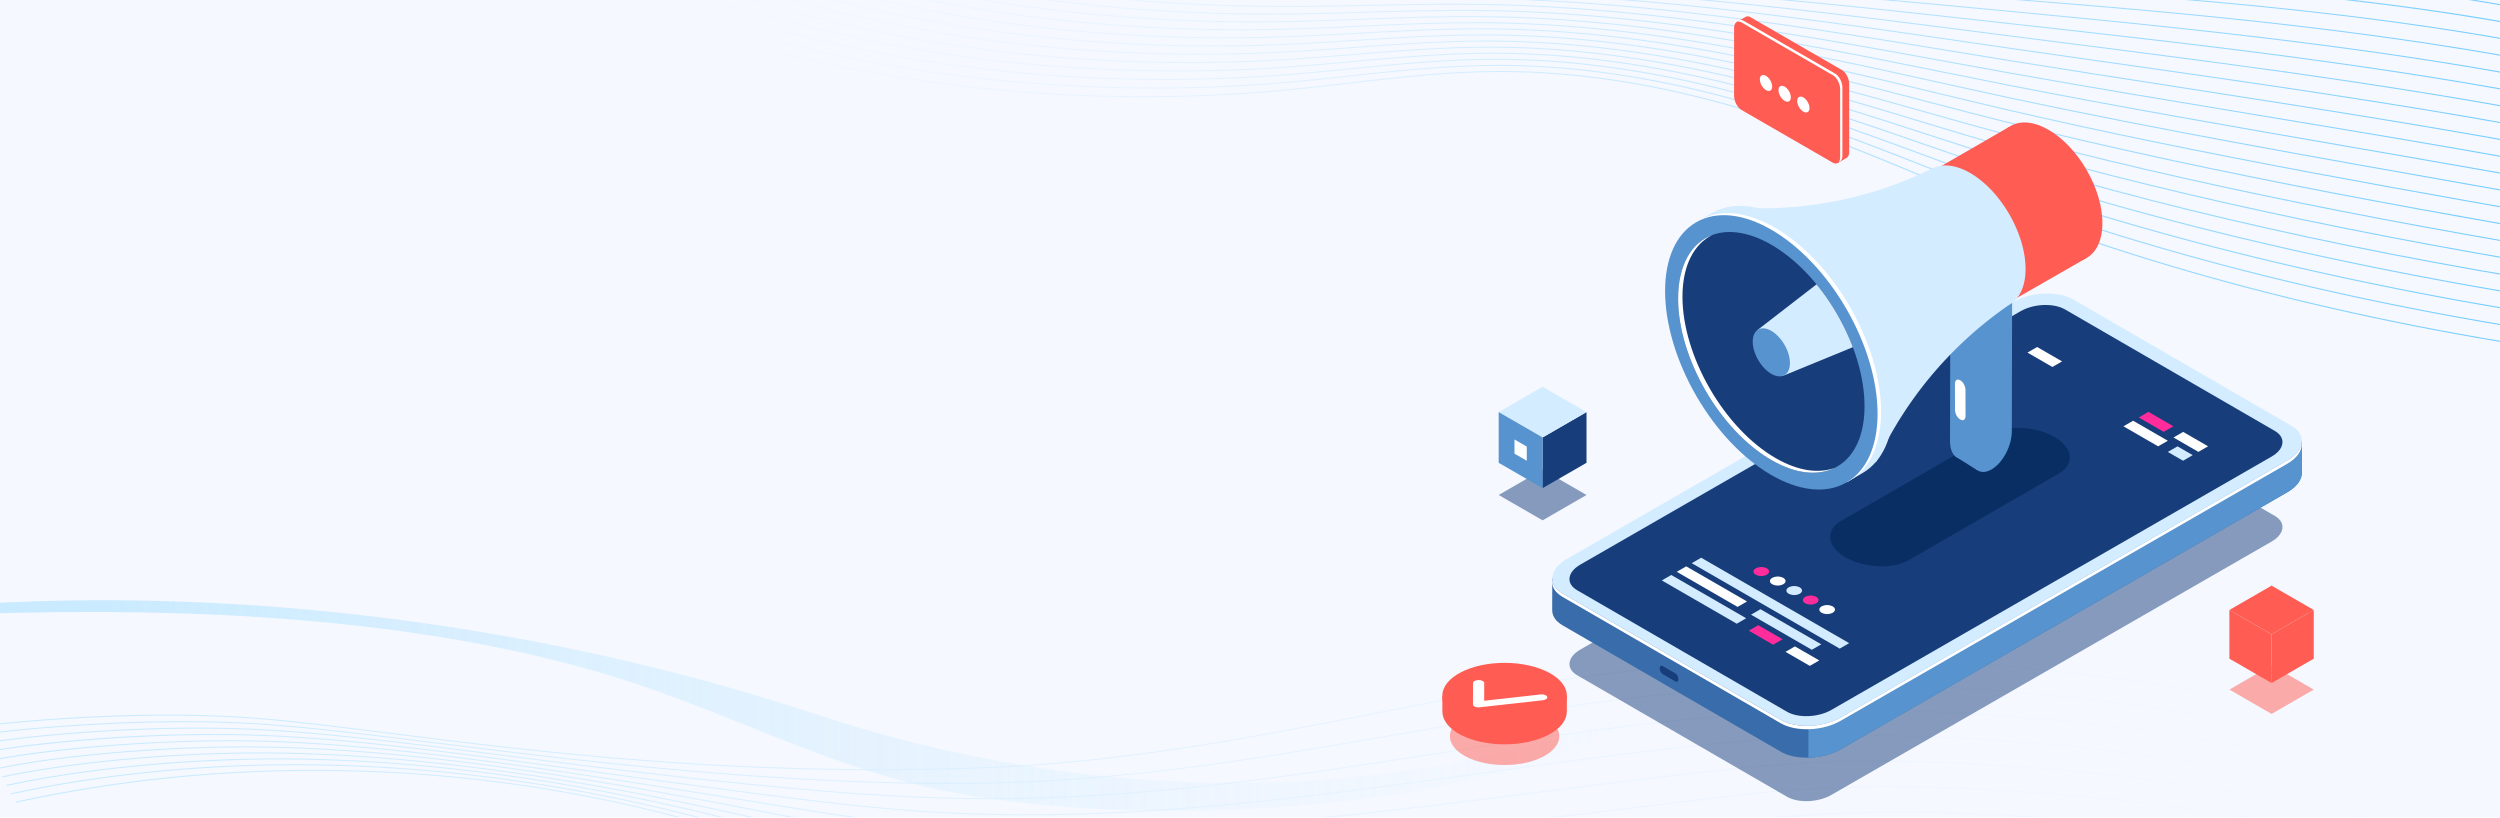 <svg xmlns="http://www.w3.org/2000/svg" xmlns:xlink="http://www.w3.org/1999/xlink" width="2416.001" height="790.042" viewBox="0 0 2416.001 790.042">
  <defs>
    <clipPath id="clip-path">
      <path id="Path_9856" data-name="Path 9856" d="M0,0H2416V790.041H0Z" transform="translate(0 0)" fill="none"/>
    </clipPath>
    <linearGradient id="linear-gradient" y1="0.5" x2="1" y2="0.5" gradientUnits="objectBoundingBox">
      <stop offset="0.061" stop-color="#abe1ff"/>
      <stop offset="1" stop-color="#d7edfd" stop-opacity="0"/>
    </linearGradient>
    <linearGradient id="linear-gradient-12" y1="0.5" x2="1" y2="0.5" gradientUnits="objectBoundingBox">
      <stop offset="0" stop-color="#d7edfd" stop-opacity="0"/>
      <stop offset="0.938" stop-color="#19adff"/>
    </linearGradient>
    <clipPath id="clip-path-2">
      <ellipse id="Ellipse_544" data-name="Ellipse 544" cx="73.549" cy="127.39" rx="73.549" ry="127.39" transform="translate(0 73.552) rotate(-30.001)" fill="none"/>
    </clipPath>
  </defs>
  <g id="Group_13902" data-name="Group 13902" transform="translate(0 -5650.163)">
    <path id="two-business-partners-working-office" d="M0,0H2416V790.041H0Z" transform="translate(0 5650.164)" fill="#f5f8ff"/>
    <g id="Group_13127" data-name="Group 13127" transform="translate(-963.766 5533.383)" opacity="0.6">
      <g id="Mask_Group_5" data-name="Mask Group 5" transform="translate(963.767 116.78)" clip-path="url(#clip-path)">
        <g id="Group_13125" data-name="Group 13125" transform="translate(-25.426 -178.527)">
          <g id="Group_13100" data-name="Group 13100" transform="translate(0 758.583)">
            <g id="Group_13099" data-name="Group 13099" transform="translate(0 56.091)">
              <g id="Group_13089" data-name="Group 13089">
                <path id="Path_9716" data-name="Path 9716" d="M3372.183,869.637c-.443-.222-45.234-22.567-134.6-46.679-82.48-22.253-220.878-50.6-411.821-59.284-209.934-9.548-371.067,21.909-526.9,52.328-117.4,22.918-238.8,46.616-377.987,51.493-235.01,8.229-426.855-15.873-566.934-33.474-51.666-6.491-96.288-12.1-133.192-14.823-129.481-9.557-267.711,8.221-269.092,8.4l-.519-.955c1.385-.182,140.011-18.015,269.911-8.424,37.005,2.731,81.671,8.344,133.392,14.843,139.947,17.584,331.612,41.668,566.292,33.444,138.876-4.866,260.127-28.534,377.385-51.425,156.047-30.463,317.392-61.958,527.828-52.394,191.335,8.7,330.031,37.117,412.693,59.424,89.6,24.18,134.542,46.609,134.988,46.834Z" transform="translate(-951.138 -760.947)" fill="url(#linear-gradient)"/>
              </g>
              <g id="Group_13090" data-name="Group 13090" transform="translate(4.343 24.855)">
                <path id="Path_9717" data-name="Path 9717" d="M3375.017,890.63c-7.864-3.56-196.662-87.357-550.065-102.206a1586.608,1586.608,0,0,0-167.91,2.015c-118.779,7.867-227.78,26.8-333.2,45.1-128.018,22.232-260.392,45.22-406.75,47.033-47.555.586-96.694-.457-150.239-3.2-140.841-7.2-266.517-22.792-367.5-35.319-68.534-8.5-127.722-15.844-176.732-18.906-121.269-7.575-254.519,7.773-268.51,10.835l-.82-.9c14.063-3.077,147.922-18.515,269.583-10.912,49.134,3.069,108.376,10.418,176.974,18.928,100.918,12.518,226.518,28.1,367.214,35.294,53.458,2.734,102.513,3.776,149.978,3.19,146.039-1.809,272.378-23.748,406.129-46.977,105.513-18.323,214.615-37.269,333.6-45.151a1590.715,1590.715,0,0,1,168.351-2.021c354.084,14.877,543.376,98.9,551.26,102.464Z" transform="translate(-953.295 -786.116)" fill="url(#linear-gradient)"/>
              </g>
              <g id="Group_13091" data-name="Group 13091" transform="translate(8.835 49.592)">
                <path id="Path_9718" data-name="Path 9718" d="M3377.737,911.6c-1.878-.85-203.494-85.61-553.665-98.43a1480.75,1480.75,0,0,0-167.829,3.249c-103.193,7.992-202.918,23.425-299.356,38.351-136.573,21.135-277.647,42.965-427.3,42.967q-8.163,0-16.346-.087c-45.813-.493-94.254-2.936-148.091-7.468-110.373-9.292-212.356-22.273-302.334-33.725-92.384-11.76-172.17-21.915-238.391-25.35-123.933-6.426-250.34,9.41-268.077,13.293l-.819-.9c17.824-3.9,144.769-19.828,269.108-13.372,66.37,3.444,146.225,13.607,238.685,25.376,89.939,11.448,191.881,24.422,302.169,33.707,53.738,4.524,102.08,6.961,147.793,7.454,155.429,1.685,301.615-20.955,443-42.834,96.509-14.937,196.306-30.381,299.648-38.386a1485.323,1485.323,0,0,1,168.294-3.258c350.84,12.845,553,97.838,554.877,98.69Z" transform="translate(-955.526 -811.165)" fill="url(#linear-gradient)"/>
              </g>
              <g id="Group_13092" data-name="Group 13092" transform="translate(13.326 73.177)">
                <path id="Path_9719" data-name="Path 9719" d="M3380.457,932.562c-7.089-3.21-63.768-24.112-161.989-45.966-86.326-19.207-224.976-43.246-395.274-48.688a1395.029,1395.029,0,0,0-167.747,4.482c-85.14,7.588-171.292,19.567-254.608,31.152-158.965,22.1-323.337,44.956-491.463,39.172-45.914-1.581-92.289-5.312-145.938-11.743-72.9-8.737-142.162-18.28-209.147-27.508-126.9-17.483-236.492-32.582-328.073-36.413C1110.82,832.223,988,846.363,958.576,852.8l-.819-.9c30.564-6.689,151.268-20.744,268.633-15.834,91.77,3.84,201.448,18.95,328.447,36.448,66.97,9.227,136.218,18.766,209.079,27.5,53.537,6.416,99.8,10.14,145.6,11.716,167.763,5.772,331.973-17.058,490.772-39.138,83.362-11.59,169.563-23.576,254.8-31.174a1399.924,1399.924,0,0,1,168.238-4.5c170.6,5.452,309.5,29.534,395.977,48.774,98.464,21.909,155.393,42.912,162.522,46.14Z" transform="translate(-957.757 -835.046)" fill="url(#linear-gradient)"/>
              </g>
              <g id="Group_13093" data-name="Group 13093" transform="translate(17.818 79.251)">
                <path id="Path_9720" data-name="Path 9720" d="M3383.177,953.3c-10.568-4.784-73.217-25.316-171.147-45.669a2246.459,2246.459,0,0,0-389.715-45.21,1317.476,1317.476,0,0,0-167.664,5.716c-63.541,6.439-127.178,14.547-194.55,23.131-181.8,23.165-369.787,47.117-554.583,36.286-45.642-2.674-92.678-7.914-143.792-16.017q-36.023-5.709-71.469-11.416c-170.437-27.331-331.421-53.147-462.241-57.351-113.373-3.645-229.975,10.063-267.206,18.212l-.822-.9c44.954-9.838,163.153-21.667,268.158-18.3,131.074,4.213,292.175,30.046,462.737,57.4q35.421,5.679,71.461,11.416c50.992,8.083,97.9,13.309,143.414,15.977,184.431,10.8,372.223-13.121,553.838-36.262,67.4-8.587,131.056-16.7,194.647-23.142a1320.11,1320.11,0,0,1,168.182-5.735,2250.3,2250.3,0,0,1,390.391,45.286c98.174,20.4,161.093,41.039,171.726,45.854Z" transform="translate(-959.988 -841.197)" fill="url(#linear-gradient)"/>
              </g>
              <g id="Group_13094" data-name="Group 13094" transform="translate(22.312 85.177)">
                <path id="Path_9721" data-name="Path 9721" d="M3385.895,974.036c-13.59-6.151-82.526-26.405-180.308-45.343-88.458-17.132-226.907-38.283-384.152-41.761-59.295-1.307-115.674,1.027-167.58,6.949-36,4.107-72.49,8.55-111.122,13.254-202.679,24.68-432.4,52.653-641.074,35.256a1234.629,1234.629,0,0,1-141.65-20.3c-179.742-36.068-368.377-69.949-530.2-73.609-101.438-2.287-213.158,8.938-266.771,20.671l-.82-.9c53.824-11.779,165.929-23.063,267.683-20.754,162.126,3.666,350.958,37.579,530.87,73.681A1230.984,1230.984,0,0,0,1902,941.417c208.261,17.361,437.767-10.585,640.252-35.24,38.64-4.7,75.131-9.149,111.15-13.259,52.087-5.942,108.658-8.291,168.127-6.972,157.521,3.482,296.2,24.668,384.8,41.828,98.025,18.986,167.253,39.342,180.934,45.537Z" transform="translate(-962.22 -847.197)" fill="url(#linear-gradient)"/>
              </g>
              <g id="Group_13095" data-name="Group 13095" transform="translate(26.803 91.013)">
                <path id="Path_9722" data-name="Path 9722" d="M3388.615,994.771c-13.913-6.3-83.773-25.962-189.475-44.988-89.374-16.087-227.6-35.8-378.585-38.341-60.541-1.019-116.9,1.733-167.493,8.182-153.529,19.57-366.775,46.751-569.389,46.753-63.744,0-126.419-2.689-185.873-9.153a1063.879,1063.879,0,0,1-139.5-24.574c-203.1-50.133-380.307-76.526-526.69-78.448-104.71-1.374-209.2,10.626-266.334,23.13l-.821-.9c57.342-12.548,162.218-24.586,267.208-23.215,146.683,1.925,324.173,28.355,527.542,78.554a1060.535,1060.535,0,0,0,139.035,24.492c247.95,26.953,552.678-11.889,754.319-37.592,50.782-6.473,107.319-9.232,168.071-8.214,151.246,2.548,289.695,22.289,379.208,38.4,105.968,19.074,176.132,38.844,190.147,45.19Z" transform="translate(-964.451 -853.108)" fill="url(#linear-gradient)"/>
              </g>
              <g id="Group_13096" data-name="Group 13096" transform="translate(31.295 96.754)">
                <path id="Path_9723" data-name="Path 9723" d="M3391.337,1015.505c-16.183-7.327-90.507-26.569-198.644-44.6-90.187-15.041-228.111-33.314-373.016-34.951-62-.7-118.322,2.467-167.409,9.415-127.374,18.028-255.007,30.7-369.1,36.642-150.871,7.859-281.828,4.511-389.224-9.952-48.994-6.6-95.208-16.307-137.356-28.856-126.28-37.6-319.554-82.568-523.182-83.284-90.461-.318-192.318,9.487-265.9,25.59l-.822-.9c73.829-16.156,176.044-26.015,266.734-25.675,204.088.718,397.718,45.764,524.211,83.427,41.99,12.5,88.031,22.174,136.846,28.748,107.152,14.431,237.853,17.768,388.477,9.923,113.981-5.938,241.5-18.6,368.758-36.609,49.286-6.976,105.819-10.154,168.017-9.454,145.157,1.64,283.294,19.941,373.616,35,109.612,18.28,182.567,37.209,199.358,44.813Z" transform="translate(-966.682 -858.92)" fill="url(#linear-gradient)"/>
              </g>
              <g id="Group_13097" data-name="Group 13097" transform="translate(35.789 102.377)">
                <path id="Path_9724" data-name="Path 9724" d="M3394.054,1036.238c-41.757-18.907-324.6-74.421-575.256-75.779-63.611-.34-119.936,3.238-167.324,10.648-112.316,17.562-243.38,29.63-369.052,33.98-150.541,5.211-286.209-1.083-392.342-18.2-50.75-8.184-96.24-19.333-135.208-33.138-160.716-56.935-341.824-88.145-510.98-88.145-2.909,0-5.795.009-8.7.028-91.178.58-185.454,10.541-265.462,28.049l-.819-.9c80.251-17.562,174.81-27.554,266.257-28.134,172.065-1.078,357.052,30.266,520.881,88.3,38.8,13.746,84.1,24.849,134.656,33,224.158,36.153,543.3,18.124,760.154-15.783,47.6-7.441,104.1-11.05,167.958-10.693,251.125,1.361,534.7,57.068,576.6,76.041Z" transform="translate(-968.914 -864.615)" fill="url(#linear-gradient)"/>
              </g>
              <g id="Group_13098" data-name="Group 13098" transform="translate(40.281 107.858)">
                <path id="Path_9725" data-name="Path 9725" d="M3396.774,1056.968c-29.159-13.2-158.884-38.455-305.527-55.007-106.068-11.972-304.344-28.554-440.564-5.118-126.006,21.678-302.32,33.721-460.166,31.441-89.71-1.3-171.506-6.92-243.118-16.705-79.853-10.913-145.2-26.822-194.232-47.29-106.985-44.662-231.819-74.72-361.007-86.925a1402.622,1402.622,0,0,0-206.8-4.2,1338.272,1338.272,0,0,0-213.4,28.69l-.819-.9a1341.879,1341.879,0,0,1,213.995-28.769,1407.193,1407.193,0,0,1,207.4,4.215c129.528,12.239,254.683,42.372,361.931,87.143,48.805,20.374,113.9,36.217,193.467,47.091,71.455,9.765,153.09,15.372,242.639,16.669,157.582,2.285,333.646-9.744,459.438-31.385C2786.72,972.394,2985.422,989,3091.7,1001c146.956,16.586,277.093,41.955,306.441,55.243Z" transform="translate(-971.145 -870.165)" fill="url(#linear-gradient)"/>
              </g>
            </g>
            <path id="Path_9728" data-name="Path 9728" d="M955.087,707.5c284.613-16.443,571.612,28.99,805.438,106.642,261.888,86.973,557.983,93.34,808.77-8.915-124.839,104.527-522.681,128.921-724.035,73.7-105.831-29.026-189.038-74.732-293.568-105.1-180.393-52.405-390.584-63.156-596.605-56.618Z" transform="translate(-947.136 -704.148)" fill="url(#linear-gradient)"/>
          </g>
          <g id="Group_13124" data-name="Group 13124" transform="translate(584.328)">
            <g id="Group_13123" data-name="Group 13123">
              <g id="Group_13101" data-name="Group 13101" transform="translate(0 157.635)">
                <path id="Path_9731" data-name="Path 9731" d="M3247.9,467.838c-229.448-26.23-448.23-78.092-632.7-149.977-25.44-9.913-50.689-20.381-75.107-30.505-46.951-19.467-95.5-39.6-147.428-56.611-92.2-30.209-181.289-45.21-264.788-44.638-48.032.34-95.76,5.9-141.916,11.268-20.552,2.392-41.8,4.867-62.83,6.852-120.041,11.337-247.473,7.2-368.519-11.96s-229.363-52.344-313.25-95.961l1.466-.678c83.654,43.5,191.681,76.59,312.4,95.7s247.8,23.235,367.518,11.931c20.987-1.981,42.216-4.453,62.748-6.843,46.262-5.385,94.1-10.953,142.353-11.295,83.95-.574,173.39,14.482,265.931,44.805,52.022,17.046,100.618,37.194,147.614,56.679,24.405,10.118,49.643,20.582,75.057,30.486,184.236,71.8,402.743,123.592,631.9,149.79Z" transform="translate(-1241.367 -95.625)" fill="url(#linear-gradient-12)"/>
              </g>
              <g id="Group_13102" data-name="Group 13102" transform="translate(1.959 150.485)">
                <path id="Path_9732" data-name="Path 9732" d="M3247.493,452.235c-229.784-27.882-448.48-78.474-632.451-146.309-25.467-9.4-50.782-19.3-75.26-28.887-29.4-11.508-59.8-23.408-90.624-34.478-20.771-7.46-39.925-13.9-58.548-19.684C2298,194.1,2208.981,179.72,2125.949,180.128c-47.477.235-94.679,5.322-140.327,10.241-20.852,2.248-42.415,4.571-63.738,6.4-114.277,9.814-235.258,5.787-349.869-11.643A1360.074,1360.074,0,0,1,1394.93,146.2c-56.456-16.529-107.794-35.74-152.591-57.1l1.405-.708c44.682,21.31,95.9,40.476,152.218,56.965a1356.743,1356.743,0,0,0,176.648,38.836c114.307,17.385,234.964,21.4,348.925,11.614,21.281-1.829,42.822-4.151,63.654-6.4,45.749-4.93,93.056-10.028,140.74-10.264,83.475-.415,172.814,14.022,265.758,42.9,18.662,5.8,37.851,12.249,58.661,19.72,30.854,11.082,61.274,22.989,90.688,34.5,24.468,9.578,49.772,19.482,75.218,28.87,183.753,67.755,402.2,118.29,631.721,146.14Z" transform="translate(-1242.34 -88.385)" fill="url(#linear-gradient-12)"/>
              </g>
              <g id="Group_13103" data-name="Group 13103" transform="translate(3.922 143.334)">
                <path id="Path_9733" data-name="Path 9733" d="M3247.081,436.633c-230.682-29.638-449.292-78.963-632.2-142.64-25.455-8.872-50.788-18.213-75.289-27.247-29.906-11.026-60.829-22.427-92.11-33.025-20.9-7.078-40.174-13.2-58.932-18.71-93.022-27.347-182-41.114-264.538-40.862-46.877.131-93.507,4.752-138.6,9.221-21.2,2.1-43.12,4.273-64.781,5.95a1514.911,1514.911,0,0,1-347.684-13.834,1455.5,1455.5,0,0,1-175.982-39.2c-55.469-16.007-108.6-34.821-153.652-54.405l1.335-.739c44.956,19.543,97.979,38.317,153.337,54.293a1452.222,1452.222,0,0,0,175.576,39.11,1510.748,1510.748,0,0,0,346.754,13.8c21.619-1.674,43.518-3.845,64.695-5.943,45.191-4.478,91.921-9.108,138.99-9.24,82.978-.26,172.242,13.561,265.585,41,18.8,5.522,38.108,11.654,59.041,18.744,31.315,10.609,62.254,22.016,92.174,33.048,24.49,9.029,49.812,18.365,75.246,27.23,182.708,63.609,401.092,112.882,631.542,142.49Z" transform="translate(-1243.315 -81.144)" fill="url(#linear-gradient-12)"/>
              </g>
              <g id="Group_13104" data-name="Group 13104" transform="translate(5.889 136.184)">
                <path id="Path_9734" data-name="Path 9734" d="M3246.667,421.029c-232.379-31.547-450.9-79.6-631.947-138.971-25.388-8.341-50.692-17.106-75.166-25.584-30.458-10.551-61.952-21.461-93.745-31.595-21.053-6.707-40.456-12.508-59.317-17.734-93.425-25.917-182.347-39-264.413-38.974-46.226.03-92.239,4.187-136.736,8.21-21.591,1.95-43.919,3.969-65.965,5.486-114.247,7.837-233.722,2.3-345.5-16.023A1570.784,1570.784,0,0,1,1399,126.379c-54.93-15.622-108.426-33.5-154.707-51.705l1.26-.77c46.2,18.174,99.612,36.024,154.457,51.621a1567.286,1567.286,0,0,0,174.506,39.384c111.49,18.272,230.645,23.8,344.584,15.982,22-1.515,44.309-3.531,65.88-5.48,44.585-4.029,90.687-8.2,137.1-8.225h.533c82.231,0,171.339,13.153,264.874,39.1,18.9,5.236,38.334,11.048,59.423,17.766,31.825,10.144,63.338,21.06,93.81,31.615,24.462,8.474,49.755,17.236,75.125,25.57,180.866,59.31,399.188,107.321,631.365,138.84Z" transform="translate(-1244.292 -73.903)" fill="url(#linear-gradient-12)"/>
              </g>
              <g id="Group_13105" data-name="Group 13105" transform="translate(7.86 129.033)">
                <path id="Path_9735" data-name="Path 9735" d="M3246.254,405.426c-238.628-34.162-451.161-79.685-631.7-135.3-25.269-7.8-50.49-15.987-74.878-23.9-31.065-10.082-63.188-20.507-95.546-30.182-21.2-6.333-40.729-11.815-59.7-16.761-93.835-24.488-182.756-36.966-264.3-37.085h-1.271c-45.09,0-89.988,3.665-133.423,7.209-22.042,1.8-44.831,3.66-67.322,5.013-114.242,6.839-232.957.539-343.315-18.212-54.557-9.259-111.4-22.256-173.775-39.734-53.569-15.009-107.429-31.954-155.76-49.005l1.176-.8c48.274,17.03,102.074,33.957,155.582,48.949,62.266,17.447,119,30.419,173.435,39.657,110.071,18.7,228.475,24.985,342.414,18.166,22.447-1.35,45.215-3.209,67.235-5.006,43.923-3.585,89.3-7.3,135.032-7.222,81.868.119,171.105,12.636,265.23,37.2,19.01,4.954,38.574,10.445,59.8,16.788,32.393,9.684,64.531,20.114,95.613,30.2,24.379,7.912,49.588,16.094,74.839,23.891,180.375,55.568,392.737,101.053,631.184,135.19Z" transform="translate(-1245.271 -66.662)" fill="url(#linear-gradient-12)"/>
              </g>
              <g id="Group_13106" data-name="Group 13106" transform="translate(9.835 121.882)">
                <path id="Path_9736" data-name="Path 9736" d="M3245.836,389.822c-243.455-36.69-455.9-80.978-631.444-131.634-25.068-7.255-50.118-14.847-74.343-22.19-31.754-9.624-64.586-19.576-97.594-28.8-21.341-5.957-40.993-11.121-60.086-15.785-94.234-23.06-183.116-34.9-264.173-35.2-44.8-.175-89.34,3.082-132.465,6.224-22.551,1.642-45.874,3.341-68.87,4.524-114.237,5.829-232.2-1.225-341.131-20.4-52.129-9.164-107-21.874-172.67-40-49.747-13.729-102.5-29.309-156.808-46.305l1.083-.833c54.273,16.987,107,32.557,156.712,46.277,65.573,18.1,120.341,30.786,172.362,39.932,108.647,19.128,226.3,26.167,340.243,20.35,22.954-1.18,46.252-2.878,68.785-4.519,43.2-3.146,87.908-6.413,132.775-6.233,81.365.3,170.543,12.173,265.057,35.3,19.125,4.672,38.809,9.844,60.18,15.811,33.039,9.234,65.89,19.19,97.657,28.82,24.217,7.339,49.26,14.93,74.308,22.178,175.406,50.616,387.709,94.873,631.011,131.541Z" transform="translate(-1246.252 -59.421)" fill="url(#linear-gradient-12)"/>
              </g>
              <g id="Group_13107" data-name="Group 13107" transform="translate(11.814 114.732)">
                <path id="Path_9737" data-name="Path 9737" d="M3245.416,374.219c-258.607-40.963-459.17-81.625-631.184-127.967-24.754-6.69-49.524-13.677-73.479-20.432-32.549-9.182-66.206-18.677-99.978-27.465-21.468-5.581-41.247-10.426-60.468-14.81-95.964-21.936-182.336-32.832-264.051-33.308-43.887-.263-87.657,2.542-129.987,5.253-23.147,1.481-47.086,3.014-70.668,4.018-114.242,4.817-231.447-2.994-338.948-22.591-62.444-11.366-121.769-26.734-171.566-40.267-31.79-8.64-63.229-17.381-93.632-25.833q-33.966-9.443-64.219-17.773l.983-.862q30.287,8.3,64.229,17.776c30.4,8.451,61.834,17.191,93.616,25.828,49.731,13.517,108.974,28.863,171.292,40.205,107.224,19.547,224.13,27.336,338.071,22.534,23.542-1,47.456-2.533,70.583-4.014,42.4-2.715,86.249-5.512,130.268-5.261,82.007.478,168.651,11.4,264.878,33.4,19.251,4.392,39.063,9.243,60.563,14.833,33.8,8.8,67.475,18.294,100.039,27.481,23.946,6.754,48.707,13.738,73.442,20.424,171.9,46.311,372.352,86.949,630.833,127.892Z" transform="translate(-1247.235 -52.181)" fill="url(#linear-gradient-12)"/>
              </g>
              <g id="Group_13108" data-name="Group 13108" transform="translate(13.799 107.583)">
                <path id="Path_9738" data-name="Path 9738" d="M3245,358.615c-198.145-32.937-428.059-73.462-630.935-124.3-24.3-6.113-48.654-12.479-72.206-18.636-33.48-8.753-68.1-17.8-102.763-26.167-21.595-5.205-41.5-9.731-60.851-13.837-96.362-20.489-182.693-30.766-263.934-31.419-42.962-.35-85.792,2.015-127.237,4.3-23.834,1.315-48.475,2.676-72.738,3.493-114.241,3.8-230.692-4.773-336.76-24.781-59.118-11.133-116.626-26.129-170.463-40.535-59.365-15.885-112.3-29.927-158.89-40.907l.87-.89c46.637,10.991,99.594,25.039,158.985,40.93,53.778,14.391,111.219,29.369,170.219,40.48,105.8,19.957,221.948,28.507,335.9,24.717,24.216-.815,48.837-2.175,72.647-3.488,41.509-2.291,84.423-4.658,127.5-4.31,81.508.655,168.093,10.959,264.7,31.5,19.38,4.112,39.317,8.644,60.942,13.856,34.691,8.371,69.325,17.426,102.819,26.182,23.544,6.155,47.889,12.52,72.178,18.629,202.761,50.806,432.585,91.315,630.66,124.241Z" transform="translate(-1248.221 -44.942)" fill="url(#linear-gradient-12)"/>
              </g>
              <g id="Group_13109" data-name="Group 13109" transform="translate(15.785 100.434)">
                <path id="Path_9739" data-name="Path 9739" d="M3244.573,343.011l-35.892-6.249c-200.295-34.854-407.409-70.9-594.785-114.379-23.675-5.518-47.43-11.247-70.4-16.788-34.585-8.342-70.346-16.967-106.083-24.923-21.72-4.829-41.75-9.036-61.236-12.861-96.745-19.042-183.04-28.7-263.815-29.53-41.859-.437-83.692,1.5-124.136,3.379-24.633,1.142-50.1,2.322-75.156,2.941-114.253,2.765-229.945-6.559-334.576-26.971-55.673-10.841-109.664-25.07-161.878-38.83l-7.48-1.972c-42.956-11.312-106.271-27.58-159.929-38.209l.755-.916c53.748,10.648,117.128,26.932,160.124,38.257l7.484,1.971c52.163,13.747,106.1,27.962,161.667,38.782,104.369,20.359,219.775,29.662,333.732,26.9,25.008-.617,50.456-1.8,75.065-2.938,40.5-1.877,82.388-3.818,124.372-3.383,81.021.832,167.545,10.514,264.52,29.6,19.513,3.831,39.57,8.043,61.32,12.878,35.765,7.963,71.54,16.592,106.137,24.936,22.968,5.54,46.715,11.268,70.376,16.782,187.286,43.462,394.35,79.495,594.6,114.342l35.892,6.248Z" transform="translate(-1249.207 -37.703)" fill="url(#linear-gradient-12)"/>
              </g>
              <g id="Group_13110" data-name="Group 13110" transform="translate(17.778 93.288)">
                <path id="Path_9740" data-name="Path 9740" d="M3244.147,327.407c-61.032-11.129-123.689-22.189-184.28-32.885-149.321-26.36-303.726-53.616-446.143-84.074-22.8-4.9-45.708-9.971-67.863-14.875-35.928-7.953-73.078-16.176-110.129-23.743-21.851-4.455-42.008-8.343-61.624-11.886-97.123-17.594-183.378-26.636-263.694-27.64-40.665-.514-81.313,1.012-120.623,2.487-25.57.959-52.01,1.951-77.991,2.357-114.267,1.735-229.2-8.353-332.389-29.159-48.374-9.735-95.569-22.079-141.211-34.016q-13.521-3.536-27.045-7.052C1345.42,49.885,1292.771,38.268,1250.2,31.405l.628-.938c42.681,6.88,95.434,18.519,161.27,35.579q13.532,3.508,27.051,7.053c45.6,11.927,92.748,24.257,141.03,33.975,102.93,20.754,217.583,30.815,331.56,29.086,25.936-.406,52.355-1.4,77.9-2.355,39.358-1.477,80.058-3,120.826-2.49,80.542,1.007,167.008,10.068,264.34,27.7,19.642,3.548,39.824,7.441,61.7,11.9,37.08,7.573,74.244,15.8,110.186,23.754,22.15,4.9,45.054,9.974,67.841,14.871,142.357,30.445,296.729,57.7,446.016,84.05,60.6,10.7,123.263,21.759,184.3,32.889Z" transform="translate(-1250.197 -30.467)" fill="url(#linear-gradient-12)"/>
              </g>
              <g id="Group_13111" data-name="Group 13111" transform="translate(19.771 86.143)">
                <path id="Path_9741" data-name="Path 9741" d="M3243.718,311.8c-98.685-18.814-200.8-36.5-299.558-53.6-110.049-19.06-223.849-38.768-330.6-59.691-21.6-4.255-43.337-8.643-64.356-12.888-37.593-7.589-76.462-15.437-115.152-22.636-21.99-4.083-42.272-7.653-62.007-10.911-97.483-16.147-183.7-24.57-263.58-25.75-39.278-.584-78.572.544-116.578,1.635-26.681.765-54.271,1.558-81.353,1.734-115.918.7-227.005-9.853-330.2-31.35-42.6-8.857-84.357-19.776-124.734-30.336-13.886-3.63-28.243-7.385-42.417-11-64.215-16.37-118.714-27.412-161.989-32.821l.5-.957c43.421,5.428,98.067,16.5,162.417,32.9,14.184,3.616,28.547,7.372,42.435,11,40.339,10.549,82.052,21.458,124.575,30.3,102.942,21.443,213.784,31.98,329.391,31.271,27.035-.176,54.6-.968,81.264-1.733,38.044-1.092,77.386-2.221,116.753-1.636,80.081,1.183,166.489,9.623,264.162,25.8,19.759,3.262,40.065,6.836,62.077,10.923,38.718,7.2,77.6,15.054,115.2,22.646,21.015,4.243,42.75,8.631,64.34,12.885,106.717,20.915,220.492,40.621,330.524,59.677,98.771,17.105,200.9,34.794,299.617,53.613Z" transform="translate(-1251.187 -23.232)" fill="url(#linear-gradient-12)"/>
              </g>
              <g id="Group_13112" data-name="Group 13112" transform="translate(21.768 79.001)">
                <path id="Path_9742" data-name="Path 9742" d="M3243.289,296.2c-128.648-25.613-262.968-47.862-392.866-69.376-78.54-13.009-159.75-26.46-237.038-40.25-19.872-3.564-39.9-7.227-59.271-10.768-39.771-7.272-80.9-14.792-121.75-21.661-22.094-3.707-42.5-6.957-62.393-9.937-97.816-14.7-184-22.505-263.463-23.861-37.669-.646-75.391.107-111.871.834-28.013.559-56.979,1.143-85.379,1.061-115.922-.374-226.282-11.658-328.016-33.539-37.927-8.141-75.222-17.947-111.291-27.429-17.9-4.7-36.4-9.57-54.759-14.172-63.979-16.04-118.827-26.177-163.014-30.129l.363-.971c44.38,3.969,99.412,14.137,163.569,30.221C1434.48,50.827,1453,55.695,1470.9,60.4c36.035,9.473,73.293,19.268,111.148,27.395,101.482,21.827,211.575,33.083,327.221,33.456,28.35.077,57.3-.5,85.285-1.06,36.52-.729,74.281-1.482,112.024-.834,79.646,1.359,166,9.177,263.98,23.9,19.912,2.981,40.343,6.235,62.458,9.947,40.879,6.873,82.017,14.4,121.8,21.67,19.366,3.541,39.391,7.2,59.256,10.766,77.264,13.784,158.466,27.234,236.991,40.241,129.924,21.52,264.272,43.773,392.98,69.4Z" transform="translate(-1252.179 -16)" fill="url(#linear-gradient-12)"/>
              </g>
              <g id="Group_13113" data-name="Group 13113" transform="translate(23.768 71.86)">
                <path id="Path_9743" data-name="Path 9743" d="M3242.86,280.594c-153.028-31.786-314.448-56.8-470.558-80.986-52.508-8.135-106.8-16.547-159.088-24.972q-26.071-4.225-51.9-8.486c-42.7-7.013-86.865-14.264-130.635-20.85-22.2-3.334-42.739-6.266-62.778-8.961-98.134-13.254-184.274-20.44-263.348-21.971-35.761-.7-71.618-.291-106.3.1-29.63.333-60.271.678-90.272.319-115.938-1.451-225.564-13.471-325.832-35.728-34.055-7.546-67.634-16.457-100.1-25.074-21.152-5.613-43.027-11.418-64.84-16.794-63.039-15.538-119.763-25.027-164.038-27.44l.221-.982c44.511,2.426,101.472,11.949,164.723,27.54,21.838,5.383,43.726,11.191,64.892,16.808,32.441,8.608,65.985,17.51,99.976,25.042,100.022,22.2,209.385,34.192,325.053,35.64,29.948.361,60.567.015,90.175-.319,34.706-.391,70.6-.8,106.421-.1,79.229,1.534,165.518,8.731,263.8,22,20.057,2.7,40.611,5.633,62.834,8.97,43.8,6.59,87.967,13.843,130.684,20.858q25.851,4.245,51.892,8.485c52.272,8.421,106.564,16.833,159.063,24.968,156.154,24.2,317.624,49.214,470.739,81.018Z" transform="translate(-1253.172 -8.769)" fill="url(#linear-gradient-12)"/>
              </g>
              <g id="Group_13114" data-name="Group 13114" transform="translate(25.767 64.723)">
                <path id="Path_9744" data-name="Path 9744" d="M3242.43,264.99c-173.159-37.491-357.965-63.713-536.685-89.07-30.5-4.327-62.041-8.8-92.7-13.22q-20.451-2.967-40.762-5.939c-46.876-6.848-95.351-13.927-143.287-20.305-22.259-2.955-42.918-5.567-63.162-7.986-98.4-11.8-184.5-18.371-263.231-20.079-33.484-.73-67.094-.638-99.6-.55-31.627.086-64.322.175-96.29-.508-115.96-2.537-224.849-15.294-323.645-37.917-30.8-7.041-61.241-15.22-90.676-23.129-23.818-6.4-48.447-13.017-73.163-19.005-44-10.66-108.358-23.606-165.063-24.752l.083-.987c57.058,1.152,121.7,14.152,165.872,24.854,24.754,6,49.4,12.62,73.237,19.024,29.407,7.9,59.816,16.072,90.562,23.1,98.555,22.568,207.188,35.294,322.882,37.825,31.919.682,64.594.595,96.191.507,32.529-.088,66.166-.18,99.7.551,78.865,1.709,165.1,8.287,263.618,20.106,20.258,2.421,40.935,5.037,63.212,7.993,47.958,6.382,96.445,13.462,143.335,20.311q20.318,2.967,40.753,5.938c30.659,4.418,62.2,8.893,92.694,13.219,178.784,25.367,363.656,51.6,536.939,89.116Z" transform="translate(-1254.165 -1.542)" fill="url(#linear-gradient-12)"/>
              </g>
              <g id="Group_13115" data-name="Group 13115" transform="translate(27.708 57.552)">
                <path id="Path_9745" data-name="Path 9745" d="M3242.029,249.385c-189.921-42.826-395.284-68.914-593.885-94.143Q2630.477,153,2612.9,150.76l-22.529-2.893c-53.385-6.858-108.589-13.95-163.029-20.258-22.328-2.58-43.116-4.874-63.549-7.011-98.587-10.353-184.651-16.3-263.115-18.188-30.675-.741-61.511-.914-91.331-1.082-34.136-.192-69.434-.39-103.88-1.452-115.978-3.632-224.132-17.126-321.459-40.105-28.031-6.61-55.781-14.177-82.615-21.5-26.022-7.1-52.929-14.434-80.119-20.906C1377.187,6.876,1312.585-5.462,1255.185-4.7l-.056-.987c57.777-.79,122.735,11.623,167.026,22.166,27.24,6.484,54.171,13.83,80.217,20.932,26.81,7.312,54.531,14.872,82.51,21.468,97.091,22.924,204.994,36.386,320.712,40.01,34.394,1.06,69.665,1.258,103.773,1.45,29.842.169,60.7.343,91.409,1.083,78.572,1.887,164.743,7.843,263.437,18.208,20.447,2.139,41.249,4.433,63.589,7.016,54.467,6.31,109.681,13.4,163.078,20.264l22.529,2.892q17.568,2.238,35.24,4.481c198.686,25.241,404.136,51.34,594.221,94.2Z" transform="translate(-1255.129 5.719)" fill="url(#linear-gradient-12)"/>
              </g>
              <g id="Group_13116" data-name="Group 13116" transform="translate(29.57 50.057)">
                <path id="Path_9746" data-name="Path 9746" d="M3241.671,233.776c-203.713-47.8-429.587-72.855-628.871-94.959-66.524-7.429-126.516-14.067-187.073-20.056-22.354-2.205-43.265-4.179-63.936-6.036-98.649-8.9-184.677-14.23-263-16.3-27.13-.718-54.449-1.091-80.868-1.452-37.376-.512-76.023-1.039-113.661-2.559-116-4.734-223.417-18.964-319.272-42.294-25.644-6.231-51.064-13.282-75.647-20.1-27.856-7.726-56.661-15.713-85.983-22.569-44.209-10.335-109.094-22.086-167.119-19.385l-.189-.984c58.5-2.726,123.737,9.088,168.174,19.477,29.387,6.87,58.221,14.867,86.108,22.6,24.559,6.811,49.955,13.853,75.551,20.075,95.627,23.274,202.8,37.47,318.545,42.194,37.581,1.517,76.2,2.044,113.552,2.555,26.431.361,53.762.735,80.918,1.454,78.407,2.068,164.519,7.4,263.255,16.31,20.679,1.858,41.6,3.833,63.968,6.039,60.582,5.992,120.586,12.631,187.123,20.062,199.385,22.115,425.375,47.182,629.292,95.031Z" transform="translate(-1256.054 13.31)" fill="url(#linear-gradient-12)"/>
              </g>
              <g id="Group_13117" data-name="Group 13117" transform="translate(31.432 42.248)">
                <path id="Path_9747" data-name="Path 9747" d="M3241.31,218.163C3045.048,170.275,2823.153,146.8,2612.7,126.87c-51.6-4.922-119.658-11.3-188.587-16.963-21.959-1.8-43.6-3.5-64.32-5.06-98.438-7.436-184.427-12.148-262.883-14.4-22.5-.649-45.2-1.131-67.149-1.595-41.7-.884-84.818-1.8-126.7-3.892-116.018-5.847-222.7-20.814-317.086-44.483-23.568-5.9-46.963-12.509-69.585-18.9-29.385-8.3-59.768-16.878-90.94-24.035-62.693-14.392-122.415-20.324-168.15-16.7l-.32-.976c32.634-2.58,88.506-1.767,169.323,16.785,31.251,7.175,61.671,15.765,91.091,24.074,22.6,6.384,45.972,12.983,69.5,18.876,94.162,23.613,200.606,38.544,316.375,44.38,41.823,2.091,84.912,3,126.582,3.888,21.959.465,44.668.946,67.179,1.6,78.522,2.259,164.572,6.973,263.072,14.413,20.727,1.559,42.379,3.262,64.346,5.062,68.953,5.668,137.031,12.045,188.637,16.968,210.591,19.948,432.635,43.435,629.124,91.378Z" transform="translate(-1256.979 21.216)" fill="url(#linear-gradient-12)"/>
              </g>
              <g id="Group_13118" data-name="Group 13118" transform="translate(33.299 34.204)">
                <path id="Path_9748" data-name="Path 9748" d="M3240.947,202.547c-201.279-51.033-429.879-71.99-628.35-87.627-68.18-5.41-130.361-9.947-190.1-13.87-21.679-1.42-43.45-2.794-64.7-4.085-97.482-5.946-183.435-10.039-262.769-12.512-16.145-.5-32.471-.96-48.264-1.4-47.744-1.332-97.113-2.709-144.906-5.563-116.042-6.969-221.99-22.672-314.9-46.672-21.746-5.61-43.353-11.833-64.25-17.849-30.663-8.83-62.373-17.961-95.17-25.35-62.914-14.177-123-19.158-169.182-14.026l-.445-.964c46.617-5.179,107.154-.173,170.469,14.092,32.89,7.411,64.642,16.554,95.35,25.4,20.876,6.011,42.461,12.227,64.167,17.828,92.7,23.943,198.408,39.61,314.207,46.564,47.728,2.85,97.067,4.227,144.779,5.558,15.793.44,32.123.9,48.272,1.4,79.378,2.475,165.369,6.569,262.891,12.518,21.261,1.29,43.037,2.664,64.725,4.086,59.758,3.925,121.958,8.462,190.153,13.874,198.625,15.649,427.411,36.625,628.953,87.725Z" transform="translate(-1257.906 29.363)" fill="url(#linear-gradient-12)"/>
              </g>
              <g id="Group_13119" data-name="Group 13119" transform="translate(35.169 25.905)">
                <path id="Path_9749" data-name="Path 9749" d="M3240.583,186.927c-194.6-51.236-416.881-70.633-628.092-83.962-61.555-3.912-126.022-7.538-191.613-10.777-21-1.034-42.9-2.081-65.091-3.109-91.675-4.271-180.046-7.844-262.655-10.618q-10.325-.348-20.621-.687c-56.707-1.881-115.348-3.826-171.866-7.754-116.059-8.1-221.269-24.539-312.715-48.86-20.133-5.351-40.156-11.234-59.52-16.926-31.74-9.326-64.557-18.972-98.794-26.54C1366.464-36.269,1306.009-40.3,1259.4-33.657l-.562-.948c47.074-6.708,108.021-2.66,171.609,11.4,34.341,7.593,67.213,17.254,99,26.595,19.346,5.685,39.351,11.563,59.446,16.9,91.232,24.265,196.217,40.666,312.036,48.749,56.446,3.925,112.441,5.781,171.719,7.747q10.3.341,20.625.687c82.627,2.775,171.014,6.348,262.706,10.621,22.191,1.028,44.094,2.074,65.1,3.109,65.611,3.24,130.1,6.867,191.669,10.78,211.4,13.341,433.9,32.76,628.787,84.072Z" transform="translate(-1258.835 37.766)" fill="url(#linear-gradient-12)"/>
              </g>
              <g id="Group_13120" data-name="Group 13120" transform="translate(37.043 17.417)">
                <path id="Path_9750" data-name="Path 9750" d="M3240.216,171.305c-196.761-53.764-427.79-70.762-627.83-80.3-58.173-2.791-119.542-5.233-193.127-7.684q-32.561-1.081-65.478-2.132l-44.1-1.42c-71.56-2.3-145.558-4.68-218.443-7.306-62.033-2.238-127.943-4.848-191.806-9.918-116.075-9.241-220.551-26.415-310.527-51.048-18.7-5.117-37.317-10.705-55.32-16.108-32.634-9.8-66.382-19.925-101.891-27.624-63.41-13.75-124.23-16.828-171.26-8.675l-.67-.93c47.519-8.24,108.867-5.15,172.744,8.7,35.634,7.727,69.438,17.873,102.128,27.685,17.985,5.4,36.582,10.981,55.25,16.088,89.773,24.576,194.025,41.713,309.868,50.935,63.782,5.065,129.645,7.672,191.635,9.909,72.873,2.626,146.867,5,218.423,7.3l44.1,1.42q32.914,1.058,65.483,2.132c73.6,2.452,134.99,4.894,193.183,7.687,132.18,6.3,232.116,13.854,324.03,24.49,116.606,13.493,216.238,31.786,304.583,55.927Z" transform="translate(-1259.766 46.36)" fill="url(#linear-gradient-12)"/>
              </g>
              <g id="Group_13121" data-name="Group 13121" transform="translate(38.922 8.789)">
                <path id="Path_9751" data-name="Path 9751" d="M3239.847,155.681c-197.54-55.984-428.1-70.155-627.574-76.633-69.357-2.263-137.311-3.591-194.637-4.591l-12.2-.212q-26.736-.464-53.663-.944c-83.557-1.518-173.183-3.4-262.426-6.833-77.344-2.978-136.291-6.493-191.128-11.4-117.72-10.534-218.577-27.949-308.34-53.236-17.421-4.906-34.774-10.229-51.555-15.377-33.383-10.241-67.9-20.83-104.551-28.621-85.911-18.263-144.831-11.6-172.3-6l-.771-.912c27.77-5.658,87.284-12.4,173.875,6,36.788,7.821,71.373,18.43,104.818,28.689,16.765,5.144,34.1,10.462,51.491,15.359,89.561,25.231,190.21,42.607,307.7,53.121,54.767,4.9,113.651,8.405,190.922,11.382,89.207,3.435,178.806,5.313,262.343,6.831q26.92.486,53.659.944l12.2.212c57.34,1,125.314,2.328,194.7,4.592,199.708,6.485,430.547,20.677,628.446,76.763Z" transform="translate(-1260.699 55.097)" fill="url(#linear-gradient-12)"/>
              </g>
              <g id="Group_13122" data-name="Group 13122" transform="translate(40.804)">
                <path id="Path_9752" data-name="Path 9752" d="M3239.476,140.055C3130.438,108.02,3000.729,87.166,2842.94,76.3c-137.092-9.438-280.172-10.454-426.929-10.716-153.3-.273-291.255-1.243-427.207-10.4C1830.58,44.536,1700.41,23.923,1590.854-7.828c-16.274-4.717-32.491-9.8-48.175-14.723-34-10.665-69.158-21.693-106.827-29.541-86.277-17.975-145.642-9.8-173.354-3.325l-.864-.891c28.011-6.545,88-14.82,175,3.306,37.826,7.881,73.054,18.931,107.124,29.619,15.67,4.915,31.873,10,48.116,14.7C1701.2,23,1831.123,43.576,1989.077,54.211c135.831,9.147,273.717,10.116,426.941,10.389,146.829.262,289.986,1.279,427.2,10.725,158.063,10.882,288.018,31.778,397.291,63.883Z" transform="translate(-1261.634 63.997)" fill="url(#linear-gradient-12)"/>
              </g>
            </g>
          </g>
        </g>
      </g>
    </g>
    <g id="Group_13248" data-name="Group 13248" transform="translate(1189.563 5593.158)">
      <g id="Group_13228" data-name="Group 13228" transform="translate(204.342 697.589)">
        <g id="Group_13226" data-name="Group 13226">
          <path id="Path_9933" data-name="Path 9933" d="M297.66,402.659c-20.644,10.874-54.113,10.872-74.757,0s-20.646-28.5,0-39.374,54.113-10.872,74.757,0S318.3,391.787,297.66,402.659Z" transform="translate(-200.141 -312.082)" fill="#ff5c53" opacity="0.5"/>
          <path id="Path_9934" data-name="Path 9934" d="M324.62,378.187v-15.4h-3.189c-2.862-4.5-7.629-8.731-14.427-12.31-23.487-12.372-61.565-12.372-85.05,0-6.8,3.579-11.565,7.813-14.427,12.31h-3.184V378.1h0c-.04,8.135,5.824,16.275,17.606,22.482,23.487,12.369,61.565,12.369,85.05,0C318.748,394.4,324.62,386.294,324.62,378.187Z" transform="translate(-204.34 -331.11)" fill="#ff5c53"/>
          <ellipse id="Ellipse_537" data-name="Ellipse 537" cx="60.14" cy="31.675" rx="60.14" ry="31.675" fill="#ff5c53"/>
          <path id="Path_9935" data-name="Path 9935" d="M306.971,372.139c-23.485,12.369-61.562,12.369-85.049,0-11.255-5.928-17.055-13.623-17.524-21.391-.506,8.44,5.294,16.966,17.524,23.407,23.487,12.372,61.565,12.372,85.049,0,12.232-6.441,18.032-14.964,17.524-23.4C324.028,358.516,318.228,366.211,306.971,372.139Z" transform="translate(-204.307 -318.067)" fill="#ff5c53"/>
        </g>
        <g id="Group_13227" data-name="Group 13227" transform="translate(29.568 16.657)">
          <path id="Path_9936" data-name="Path 9936" d="M218.426,369.479a2.484,2.484,0,0,1-1.585-2.023l.062-20.637c0-1.573,2.432-2.848,5.419-2.846s5.405,1.28,5.405,2.858l-.052,17.112,54.442-6.082c2.926-.329,5.8.658,6.42,2.2s-1.249,3.054-4.173,3.38l-60.988,6.813a9.357,9.357,0,0,1-4.535-.575C218.7,369.614,218.558,369.548,218.426,369.479Z" transform="translate(-216.841 -343.974)" fill="#fff"/>
        </g>
      </g>
      <g id="Group_13233" data-name="Group 13233" transform="translate(310.417 340.649)">
        <g id="Group_13229" data-name="Group 13229">
          <path id="Path_9937" data-name="Path 9937" d="M937.9,347.143,735.2,229.766c-11.012-6.377-30.26-5.606-42.993,1.722L266.81,476.307c-12.734,7.328-14.132,18.439-3.12,24.816L466.386,618.5c11.009,6.377,30.257,5.606,42.993-1.722l425.4-244.818C947.511,364.631,948.909,353.52,937.9,347.143Z" transform="translate(-239.515 -132.229)" fill="#173d7a" opacity="0.5"/>
          <path id="Path_9938" data-name="Path 9938" d="M470.129,611.069,259.183,488.912c-6.931-4.014-10.16-9.424-9.93-15.054l-.047.017.085-30.61,11.733,13.744c.759-.5,1.526-1,2.358-1.483L694.911,207.18c17.131-9.859,43.029-10.9,57.841-2.318L960.736,325.3c4.208-4.61,13.036-14.342,13.036-14.342l-.1,29.94,0,0c.312,6.751-4.495,13.942-14.167,19.508L527.971,608.751C510.837,618.61,484.942,619.648,470.129,611.069Z" transform="translate(-249.156 -168.273)" fill="#396caa"/>
          <path id="Path_9939" data-name="Path 9939" d="M296.066,346.245l12.149,7.016c1.613.932,2.921-.059,2.921-2.209h0a7,7,0,0,0-2.921-5.583l-12.149-7.014c-1.616-.932-2.924.057-2.924,2.209h0A6.988,6.988,0,0,0,296.066,346.245Z" transform="translate(-189.16 21.609)" fill="#173d7a"/>
          <path id="Path_9940" data-name="Path 9940" d="M551.971,207.18c17.131-9.859,43.029-10.9,57.841-2.318L817.8,325.3c4.208-4.608,13.036-14.34,13.036-14.34l-.1,29.94,0,0c.312,6.751-4.495,13.94-14.167,19.508L385.031,608.751c-8.937,5.145-20.256,7.863-31.147,8.09l.412-295.9Z" transform="translate(-106.216 -168.273)" fill="#5793ce"/>
          <path id="Path_9941" data-name="Path 9941" d="M963.742,314.009,752.8,191.851c-14.813-8.58-40.711-7.541-57.844,2.318L263.426,442.515c-17.133,9.859-19.014,24.807-4.2,33.389L470.172,598.059c14.813,8.58,40.711,7.544,57.841-2.316L959.543,347.4C976.677,337.536,978.555,322.588,963.742,314.009Z" transform="translate(-249.111 -186.039)" fill="#d4ecff"/>
          <path id="Path_9942" data-name="Path 9942" d="M470.084,517.764,259.138,395.609c-7.638-4.426-10.8-10.545-9.76-16.786.374,5.069,3.624,9.871,9.921,13.519L470.245,514.5c14.813,8.58,40.71,7.544,57.841-2.316l431.53-248.348c8.3-4.774,12.982-10.742,13.961-16.6.506,6.853-4.272,14.2-14.122,19.868L527.926,515.448C510.795,525.308,484.9,526.344,470.084,517.764Z" transform="translate(-249.184 -102.477)" fill="#fff"/>
          <path id="Path_9943" data-name="Path 9943" d="M937.9,312.423,735.2,195.046c-11.012-6.377-30.26-5.606-42.993,1.722L266.81,441.587c-12.734,7.328-14.132,18.439-3.12,24.817l202.7,117.376c11.009,6.378,30.257,5.606,42.993-1.722l425.4-244.818C947.511,329.911,948.909,318.8,937.9,312.423Z" transform="translate(-239.515 -179.639)" fill="#173d7a"/>
        </g>
        <g id="Group_13231" data-name="Group 13231" transform="translate(105.986 255.327)">
          <path id="Path_9944" data-name="Path 9944" d="M449.243,381.827l-143.032-82.58,9.129-5.271,143.032,82.58Z" transform="translate(-277.3 -293.976)" fill="#d4ecff"/>
          <path id="Path_9945" data-name="Path 9945" d="M366.412,348.116,293.989,306.3l9.129-5.271,72.423,41.813Z" transform="translate(-293.989 -284.341)" fill="#d4ecff"/>
          <path id="Path_9946" data-name="Path 9946" d="M353.022,340.386l-23.489-13.561,9.129-5.271,23.489,13.561Z" transform="translate(-245.453 -256.319)" fill="#ff2c9c"/>
          <path id="Path_9947" data-name="Path 9947" d="M368.014,349.042,344.525,335.48l9.13-5.271,23.489,13.561Z" transform="translate(-224.982 -244.5)" fill="#fff"/>
          <path id="Path_9948" data-name="Path 9948" d="M358.878,336.71,300.1,302.775l9.129-5.271,58.778,33.935Z" transform="translate(-285.645 -289.159)" fill="#fff"/>
          <path id="Path_9949" data-name="Path 9949" d="M389.209,354.223l-58.778-33.936,9.129-5.271,58.778,33.935Z" transform="translate(-244.227 -265.246)" fill="#d4ecff"/>
          <g id="Group_13230" data-name="Group 13230" transform="translate(88.609 9.013)">
            <path id="Path_9950" data-name="Path 9950" d="M344.3,305.208a11.766,11.766,0,0,1-10.65,0c-2.943-1.7-2.943-4.452,0-6.15a11.773,11.773,0,0,1,10.65,0C347.247,300.757,347.247,303.51,344.3,305.208Z" transform="translate(-331.448 -297.786)" fill="#ff2c9c"/>
            <path id="Path_9951" data-name="Path 9951" d="M351.033,309.095a11.78,11.78,0,0,1-10.649,0c-2.943-1.7-2.943-4.452,0-6.15a11.765,11.765,0,0,1,10.649,0C353.975,304.643,353.975,307.4,351.033,309.095Z" transform="translate(-322.261 -292.483)" fill="#fff"/>
            <path id="Path_9952" data-name="Path 9952" d="M357.761,312.979a11.77,11.77,0,0,1-10.652,0c-2.94-1.7-2.94-4.452,0-6.15a11.771,11.771,0,0,1,10.652,0C360.7,308.527,360.7,311.28,357.761,312.979Z" transform="translate(-313.074 -287.179)" fill="#d4ecff"/>
            <path id="Path_9953" data-name="Path 9953" d="M364.489,316.861a11.766,11.766,0,0,1-10.65,0c-2.943-1.7-2.943-4.449,0-6.148a11.771,11.771,0,0,1,10.652,0C367.429,312.412,367.431,315.163,364.489,316.861Z" transform="translate(-303.887 -281.874)" fill="#ff2c9c"/>
            <path id="Path_9954" data-name="Path 9954" d="M371.217,320.748a11.771,11.771,0,0,1-10.652,0c-2.94-1.7-2.94-4.452,0-6.15a11.771,11.771,0,0,1,10.652,0C374.157,316.3,374.157,319.049,371.217,320.748Z" transform="translate(-294.7 -276.57)" fill="#fff"/>
          </g>
        </g>
        <g id="Group_13232" data-name="Group 13232" transform="translate(459.359 51.694)">
          <path id="Path_9955" data-name="Path 9955" d="M512.931,253.7l-24.083-13.9,9.36-5.4,24.082,13.9Z" transform="translate(-381.28 -171.705)" fill="#ff2c9c"/>
          <path id="Path_9956" data-name="Path 9956" d="M527.107,261.885l-24.082-13.9,9.36-5.4,24.082,13.9Z" transform="translate(-361.922 -160.529)" fill="#fff"/>
          <path id="Path_9957" data-name="Path 9957" d="M467.457,227.2l-24.083-13.9,9.36-5.4,24.082,13.9Z" transform="translate(-443.374 -207.892)" fill="#fff"/>
          <path id="Path_9958" data-name="Path 9958" d="M516.117,262.774l-33.534-19.361,9.36-5.4,33.534,19.361Z" transform="translate(-389.835 -166.766)" fill="#fff"/>
          <path id="Path_9959" data-name="Path 9959" d="M515.434,262.38l-14.715-8.5,9.36-5.4,14.715,8.5Z" transform="translate(-365.069 -152.468)" fill="#d4ecff"/>
        </g>
      </g>
      <g id="Group_13235" data-name="Group 13235" transform="translate(964.918 622.949)">
        <g id="Group_13234" data-name="Group 13234" transform="translate(0)">
          <path id="Path_9960" data-name="Path 9960" d="M566.63,384.97l-40.76-23.533L566.628,337.9l40.76,23.533Z" transform="translate(-525.869 -260.965)" fill="#ff5c53" opacity="0.5"/>
          <path id="Path_9961" data-name="Path 9961" d="M583.859,362.39,543.1,385.923V338.859l40.759-23.532Z" transform="translate(-502.34 -291.795)" fill="#ff5c53"/>
          <path id="Path_9962" data-name="Path 9962" d="M566.629,352.443,525.87,328.911l40.758-23.532,40.759,23.533Z" transform="translate(-525.869 -305.379)" fill="#ff5c53"/>
          <path id="Path_9963" data-name="Path 9963" d="M566.629,385.923,525.87,362.39V315.327l40.759,23.532Z" transform="translate(-525.869 -291.795)" fill="#ff5c53"/>
        </g>
        <path id="Path_9964" data-name="Path 9964" d="M543.476,345.82l-11.4-6.582V326.075l11.4,6.582Z" transform="translate(-517.395 -277.118)" fill="#ff5c53"/>
      </g>
      <g id="Group_13237" data-name="Group 13237" transform="translate(258.76 430.755)">
        <g id="Group_13236" data-name="Group 13236">
          <path id="Path_9965" data-name="Path 9965" d="M269.781,306.991l-42.435-24.5,42.433-24.5,42.435,24.5Z" transform="translate(-227.347 -177.892)" fill="#173d7a" opacity="0.5"/>
          <path id="Path_9966" data-name="Path 9966" d="M287.719,283.484l-42.434,24.5v-49l42.434-24.5Z" transform="translate(-202.851 -209.989)" fill="#173d7a"/>
          <path id="Path_9967" data-name="Path 9967" d="M269.781,273.128l-42.434-24.5,42.432-24.5,42.434,24.5Z" transform="translate(-227.346 -224.131)" fill="#d4ecff"/>
          <path id="Path_9968" data-name="Path 9968" d="M269.781,307.983l-42.434-24.5v-49l42.434,24.5Z" transform="translate(-227.346 -209.989)" fill="#5793ce"/>
        </g>
        <path id="Path_9969" data-name="Path 9969" d="M245.676,266.233l-11.868-6.852v-13.7l11.868,6.852Z" transform="translate(-218.524 -194.709)" fill="#fff"/>
      </g>
      <g id="Group_13240" data-name="Group 13240" transform="translate(486.271 72.814)">
        <g id="Group_13238" data-name="Group 13238">
          <path id="Path_9970" data-name="Path 9970" d="M426.067,124.607,337.788,73.64a4.514,4.514,0,0,0-4.563-.367l0-.057-8.563,4.946s3.792,1.384,6.018,2.2V144.65c0,5.23,3.179,11.307,7.1,13.571l84.378,48.718v7.541l8.651-4.982-.047-.017c1.462-.889,2.4-2.848,2.4-5.661V138.178C433.17,132.948,429.989,126.874,426.067,124.607Z" transform="translate(-321.966 -72.814)" fill="#ff5c53"/>
          <path id="Path_9971" data-name="Path 9971" d="M418.907,211.329l-88.281-50.967c-3.922-2.264-7.1-8.341-7.1-13.571V81.15c0-5.23,3.179-7.636,7.1-5.37l88.281,50.967c3.922,2.264,7.1,8.341,7.1,13.571v65.643C426.008,211.191,422.829,213.595,418.907,211.329Z" transform="translate(-323.525 -69.927)" fill="#ff5c53"/>
          <path id="Path_9972" data-name="Path 9972" d="M419.148,126.085,330.868,75.118c-2.484-1.433-4.662-.986-5.933.854a4.968,4.968,0,0,1,3.766.707l88.281,50.967c3.922,2.264,7.1,8.341,7.1,13.571v65.64a7.925,7.925,0,0,1-1.171,4.516c2-.523,3.335-2.7,3.335-6.075V139.656C426.25,134.426,423.07,128.351,419.148,126.085Z" transform="translate(-321.6 -70.826)" fill="#fff"/>
        </g>
        <g id="Group_13239" data-name="Group 13239" transform="translate(24.876 56.685)">
          <path id="Path_9973" data-name="Path 9973" d="M345.954,107.907c0,3.8-2.666,5.337-5.956,3.437a13.168,13.168,0,0,1-5.956-10.316c0-3.8,2.668-5.337,5.956-3.439A13.166,13.166,0,0,1,345.954,107.907Z" transform="translate(-334.041 -96.776)" fill="#fff"/>
          <ellipse id="Ellipse_538" data-name="Ellipse 538" cx="4.863" cy="8.423" rx="4.863" ry="8.423" transform="translate(15.578 13.246) rotate(-30.001)" fill="#fff"/>
          <ellipse id="Ellipse_539" data-name="Ellipse 539" cx="4.863" cy="8.423" rx="4.863" ry="8.423" transform="translate(33.623 23.664) rotate(-30.001)" fill="#fff"/>
        </g>
      </g>
      <path id="Path_9974" data-name="Path 9974" d="M438.944,368.58,583.8,284.948c15.683-9.055,13.715-24.869-4.393-35.324h0c-18.108-10.453-45.5-11.589-61.181-2.536L373.372,330.723c-15.683,9.053-13.718,24.869,4.39,35.322h0C395.871,376.5,423.263,377.636,438.944,368.58Z" transform="translate(216.354 229.628)" fill="#092e63"/>
      <g id="Group_13247" data-name="Group 13247" transform="translate(377.05 157.566)">
        <g id="Group_13241" data-name="Group 13241" transform="translate(317.892 173.138)">
          <path id="Path_9975" data-name="Path 9975" d="M451.579,312.584l.038-17.022,20.133-101.44-19.887-12.286-39.84,21.992-.284,130.749c-.019,8.8,3.279,14.747,8.343,16.686v.007L437.8,362.4l2.224-8.419,3.044-15.338C448.194,331.089,451.56,321.428,451.579,312.584Z" transform="translate(-411.739 -181.835)" fill="#5793ce"/>
          <path id="Path_9976" data-name="Path 9976" d="M440.008,354.921h0c-11,6.075-19.894-.712-19.863-15.153l.286-130.749,39.84-21.99-.286,130.746C459.954,332.219,451.01,348.849,440.008,354.921Z" transform="translate(-400.26 -174.743)" fill="#5793ce"/>
        </g>
        <g id="Group_13242" data-name="Group 13242" transform="translate(217.606 0)">
          <path id="Path_9984" data-name="Path 9984" d="M42.487,0C65.953,0,84.975,32.948,84.975,73.591s-19.022,73.591-42.487,73.591S0,114.233,0,73.591,19.022,0,42.487,0Z" transform="translate(121.944 42.489) rotate(-30.001)" fill="#ff5c53"/>
          <path id="Path_9977" data-name="Path 9977" d="M602.186,244.436,450.751,331.274,369.344,208.987l157.767-91.112Z" transform="translate(-369.344 -96.034)" fill="#ff5c53"/>
        </g>
        <path id="Path_9978" data-name="Path 9978" d="M608.793,233.724c0-34.132-23.963-75.635-53.522-92.7-13.431-7.754-25.7-9.11-35.1-5.1l-.014-.024-.194.1c-.08.038-.161.076-.239.116-.414.187-.818.388-1.221.594a374.95,374.95,0,0,1-179.982,38.175l-17.635-.686L464.452,420.214l7.775-15.028A374.971,374.971,0,0,1,592.851,268.511C602.69,262.986,608.793,250.94,608.793,233.724Z" transform="translate(-217.904 -74.389)" fill="#d4ecff"/>
        <path id="Path_9979" data-name="Path 9979" d="M507.195,342.083c0-65.475-45.969-145.091-102.672-177.829-28.28-16.327-53.884-17.909-72.453-7.274v0l-.1.059-.137.08-16.847,9.871,5.885-1.23C308.9,178.233,301.85,197.9,301.85,223.528c0,65.475,45.967,145.091,102.673,177.829,22.252,12.847,42.851,16.563,59.668,12.381l-2.668,3.927L477.03,408.6l.244-.142.558-.326h-.021C495.982,397.237,507.195,374.412,507.195,342.083Z" transform="translate(-243.902 -51.852)" fill="#d4ecff"/>
        <path id="Path_9980" data-name="Path 9980" d="M495.178,345.043c0-65.473-45.969-145.091-102.672-177.829-27.9-16.107-53.191-17.857-71.7-7.69l-2.576,1.512c-.882.556-1.741,1.15-2.588,1.762l5.225-1.09c-11.974,12.478-19.021,32.14-19.021,57.773,0,65.475,45.967,145.091,102.673,177.829,22.252,12.847,42.851,16.563,59.668,12.381l-2.434,3.579C482.293,403.45,495.178,379.7,495.178,345.043Z" transform="translate(-243.902 -47.803)" fill="#fff"/>
        <ellipse id="Ellipse_541" data-name="Ellipse 541" cx="83.83" cy="145.198" rx="83.83" ry="145.198" transform="translate(0 156.139) rotate(-30.001)" fill="#5793ce"/>
        <ellipse id="Ellipse_542" data-name="Ellipse 542" cx="73.549" cy="127.39" rx="73.549" ry="127.39" transform="translate(17.808 166.42) rotate(-30.001)" fill="#173d7a"/>
        <path id="Path_9981" data-name="Path 9981" d="M394.941,377.787c-49.749-28.722-90.081-98.575-90.081-156.019,0-30.165,11.127-50.9,28.892-59.644-20.2,7.411-33.1,28.966-33.1,61.446,0,57.444,40.332,127.3,90.081,156.019,23.624,13.639,45.122,15.544,61.189,7.638C436.4,392.924,416.559,390.27,394.941,377.787Z" transform="translate(-245.535 -35.612)" fill="#fff"/>
        <g id="Group_13245" data-name="Group 13245" transform="translate(17.808 92.868)">
          <g id="Group_13244" data-name="Group 13244" transform="translate(0 0)" clip-path="url(#clip-path-2)">
            <g id="Group_13243" data-name="Group 13243" transform="translate(101.952 24.504)">
              <path id="Path_9982" data-name="Path 9982" d="M333.035,259.319l130.7-101.059L511.2,240.6,357.79,303.55Z" transform="translate(-321.078 -158.26)" fill="#d4ecff"/>
              <ellipse id="Ellipse_543" data-name="Ellipse 543" cx="14.687" cy="25.439" rx="14.687" ry="25.439" transform="translate(0 107.907) rotate(-30.002)" fill="#5793ce"/>
            </g>
          </g>
        </g>
        <g id="Group_13246" data-name="Group 13246" transform="translate(322.639 266.225)">
          <path id="Path_9983" data-name="Path 9983" d="M419.277,259.97l-.7-.4c-2.616-1.5-4.743-5.538-4.752-9.017l-.073-25.214c-.009-3.48,2.1-5.086,4.714-3.586l.707.4c2.614,1.5,4.743,5.538,4.752,9.017l.073,25.214C424,259.864,421.89,261.47,419.277,259.97Z" transform="translate(-413.746 -221.186)" fill="#fff"/>
        </g>
      </g>
    </g>
  </g>
</svg>

